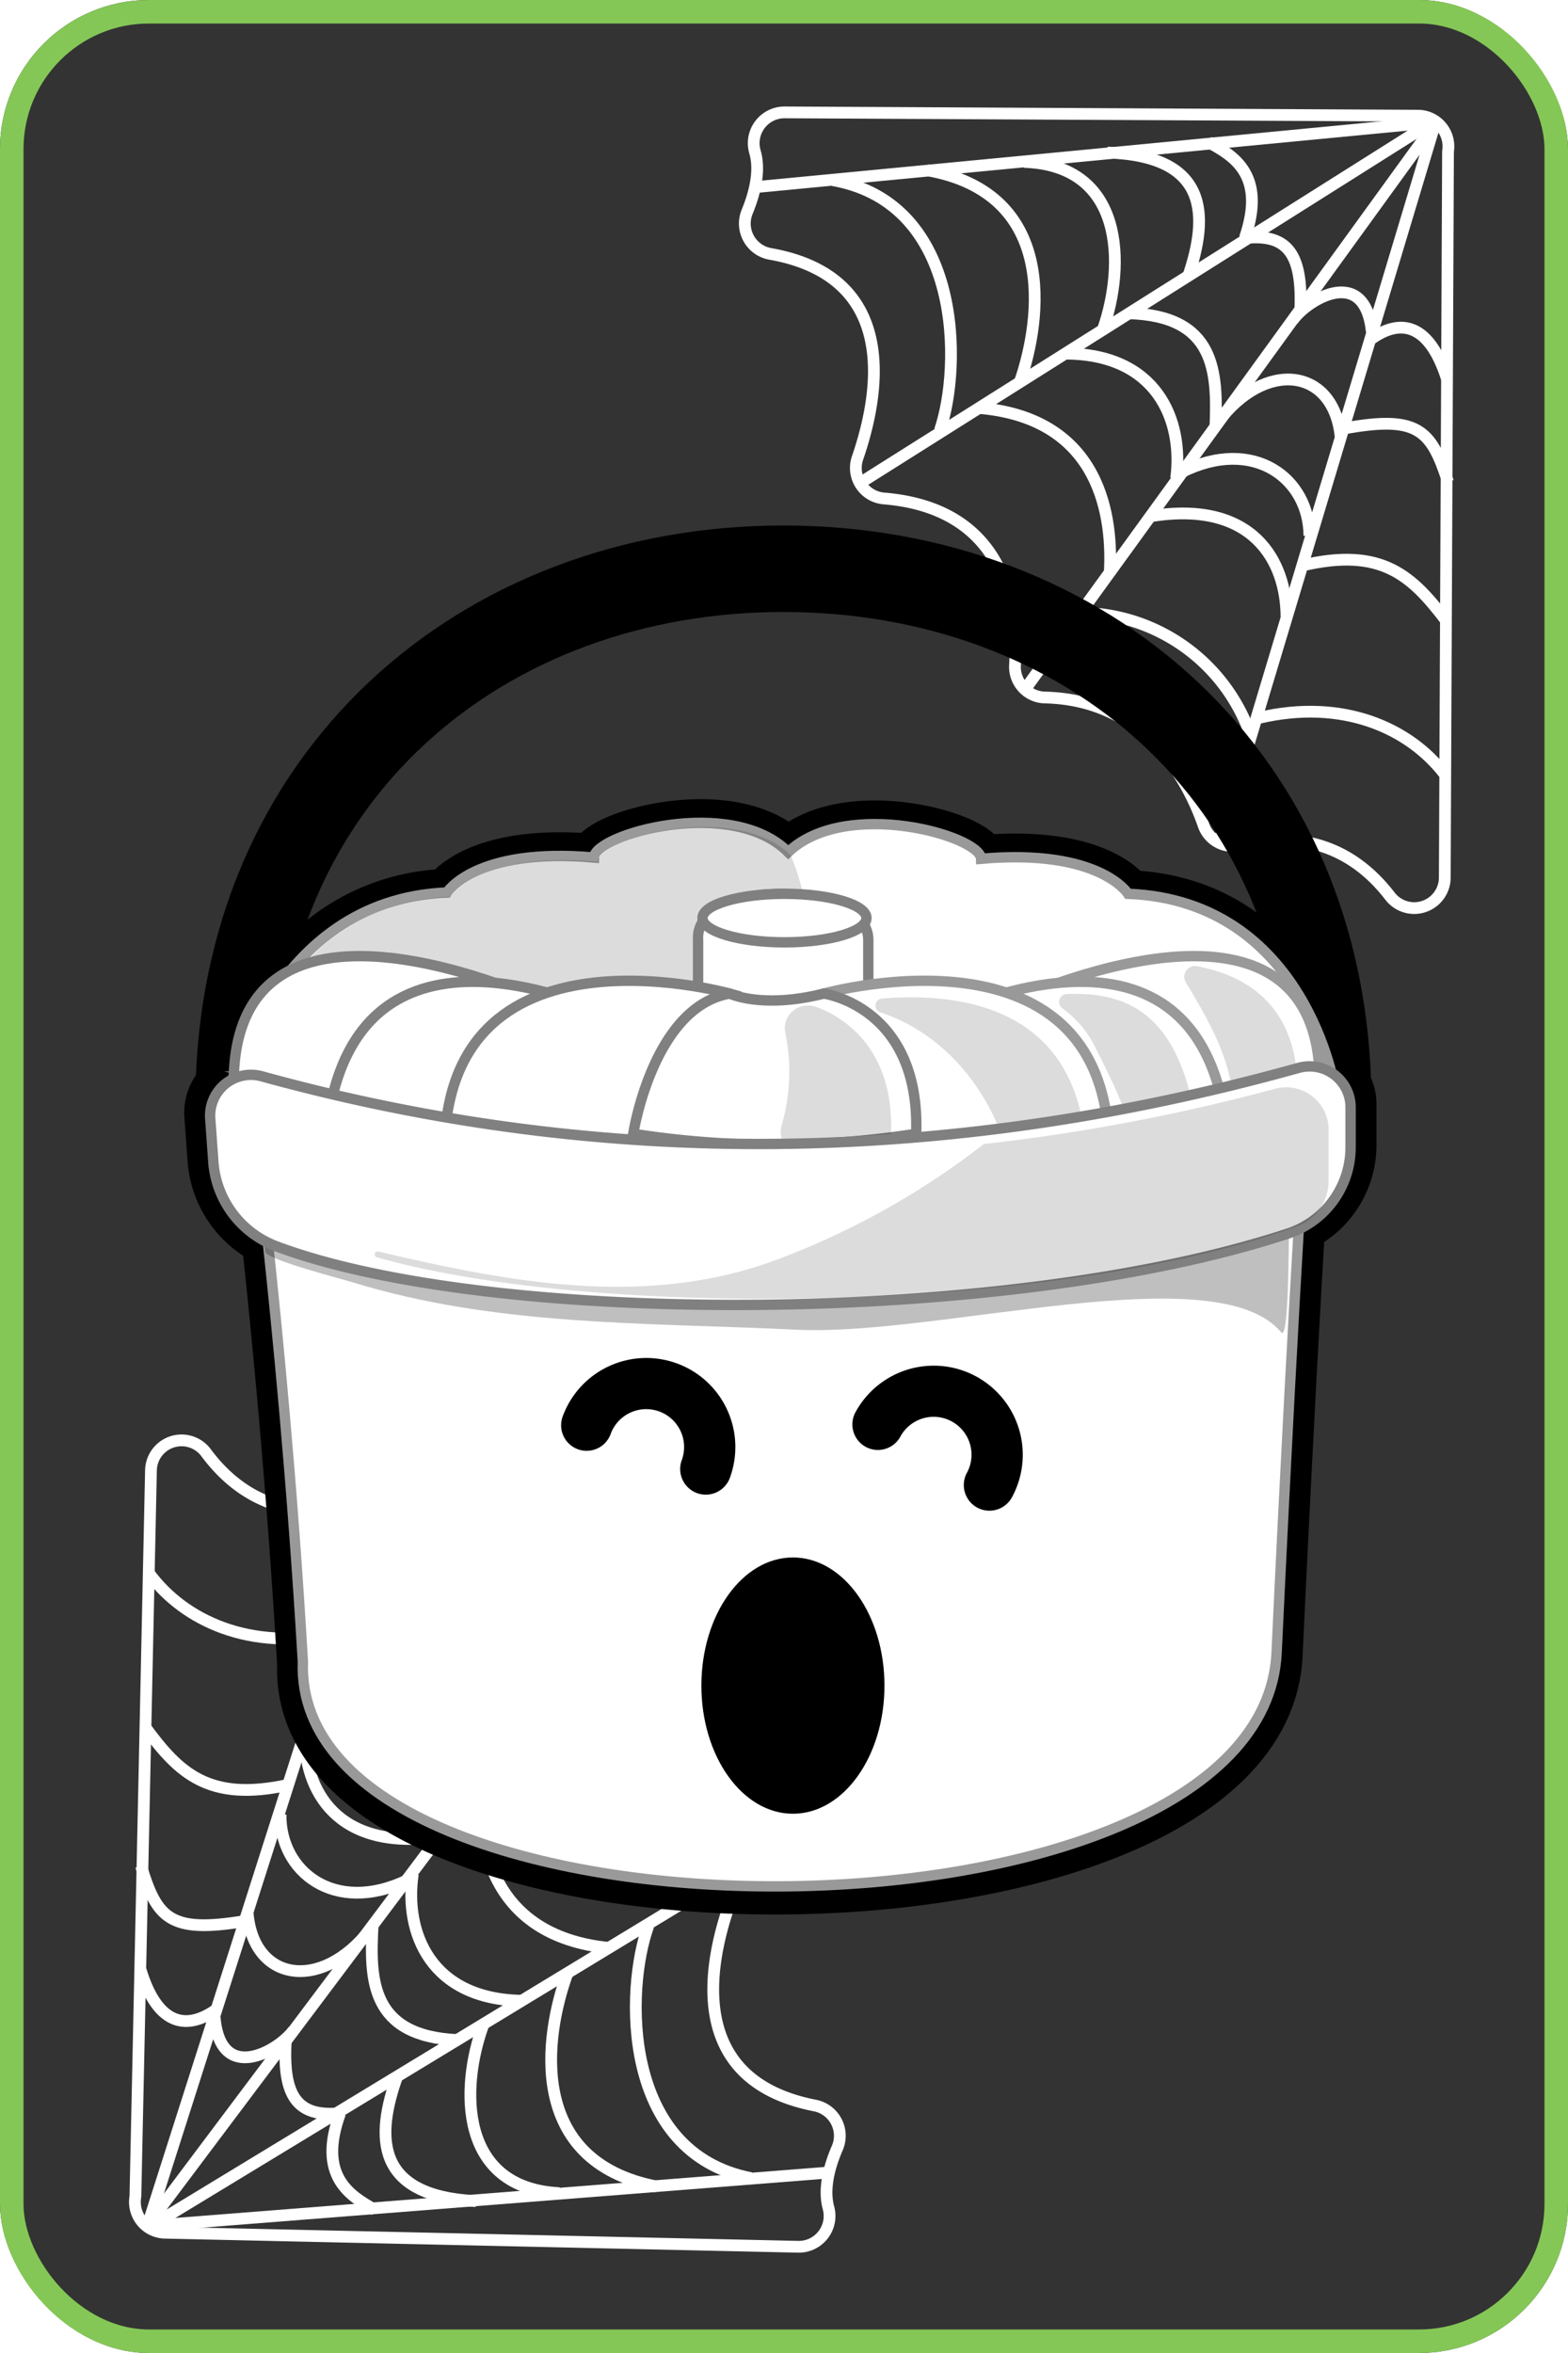 <svg xmlns="http://www.w3.org/2000/svg" xmlns:xlink="http://www.w3.org/1999/xlink" width="200" height="300" viewBox="0 0 200 300">
  <defs>
    <clipPath id="clip-boo">
      <rect width="200" height="300"/>
    </clipPath>
  </defs>
  <g id="boo" clip-path="url(#clip-boo)">
    <g id="Rectangle_9" data-name="Rectangle 9" fill="#333" stroke="#84c756" stroke-width="3">
      <rect width="200" height="300" rx="19" stroke="none"/>
      <rect x="1.5" y="1.5" width="197" height="297" rx="17.5" fill="none"/>
    </g>
    <g id="Artwork_16" data-name="Artwork 16" transform="matrix(-1, -0.017, 0.017, -1, 62.872, 235.055)" style="mix-blend-mode: overlay;isolation: isolate">
      <g id="Group_94" data-name="Group 94" transform="translate(-44.872 -50.726)">
        <path id="Path_446" data-name="Path 446" d="M90.024,5.506,89.613,97.87a3.9,3.9,0,0,1-6.98,2.4c-3.914-5.1-9.966-8.727-19.252-6.523a3.8,3.8,0,0,1-2.742-.389,3.908,3.908,0,0,1-1.789-2.129c-1.97-5.654-7.339-16.026-20.278-16.3a3.909,3.909,0,0,1-3.778-4.164c.441-6.988-.918-19.9-16.692-21.21a3.9,3.9,0,0,1-3.4-5.146c2.78-8.067,5.52-23.081-11.1-26.034A3.929,3.929,0,0,1,.631,13C1.6,10.644,2.319,7.812,1.636,5.4A3.928,3.928,0,0,1,5.385.329l80.8.42a3.912,3.912,0,0,1,3.866,4.343h0A3.579,3.579,0,0,0,90.024,5.506Z" transform="translate(-0.329 -0.329)" fill="none" stroke="#fff" stroke-miterlimit="10" stroke-width="1.5"/>
        <path id="Path_447" data-name="Path 447" d="M60.639,93.355" transform="translate(-0.329 -0.329)" fill="none" stroke="#fff" stroke-miterlimit="10" stroke-width="1.5"/>
        <line id="Line_21" data-name="Line 21" x1="27.659" y2="92.031" transform="translate(60.528 0.946)" fill="none" stroke="#fff" stroke-miterlimit="10" stroke-width="1.5"/>
        <line id="Line_22" data-name="Line 22" x1="52.301" y2="72.166" transform="translate(35.886 1.198)" fill="none" stroke="#fff" stroke-miterlimit="10" stroke-width="1.5"/>
        <line id="Line_23" data-name="Line 23" x1="73.172" y2="46.141" transform="translate(14.764 1.072)" fill="none" stroke="#fff" stroke-miterlimit="10" stroke-width="1.5"/>
        <line id="Line_24" data-name="Line 24" x1="85.991" y2="8.224" transform="translate(1.689 1.272)" fill="none" stroke="#fff" stroke-miterlimit="10" stroke-width="1.5"/>
        <path id="Path_448" data-name="Path 448" d="M35.433,34.659c2.78-8.066,4.805-24-11.816-26.951" transform="translate(-0.329 -0.329)" fill="none" stroke="#fff" stroke-miterlimit="10" stroke-width="1.5"/>
        <path id="Path_449" data-name="Path 449" d="M56.833,21.391c2.78-8.067,2.6-15.518-10.247-15.94" transform="translate(-0.329 -0.329)" fill="none" stroke="#fff" stroke-miterlimit="10" stroke-width="1.5"/>
        <path id="Path_450" data-name="Path 450" d="M46.867,59.222c.442-6.987-.917-19.9-16.692-21.209" transform="translate(-0.329 -0.329)" fill="none" stroke="#fff" stroke-miterlimit="10" stroke-width="1.5"/>
        <path id="Path_451" data-name="Path 451" d="M60.354,40.5c.291-7.092.044-14.247-11.069-14.558" transform="translate(-0.329 -0.329)" fill="none" stroke="#fff" stroke-miterlimit="10" stroke-width="1.5"/>
        <path id="Path_452" data-name="Path 452" d="M64.774,79.534a23.207,23.207,0,0,0-21.508-15.4" transform="translate(-0.329 -0.329)" fill="none" stroke="#fff" stroke-miterlimit="10" stroke-width="1.5"/>
        <path id="Path_453" data-name="Path 453" d="M89.6,84.712c-4.527-5.9-13.023-9.72-23.764-7.17" transform="translate(-0.329 -0.329)" fill="none" stroke="#fff" stroke-miterlimit="10" stroke-width="1.5"/>
        <path id="Path_454" data-name="Path 454" d="M89.734,65.062c-4.3-5.6-8.123-9.379-18.317-6.959" transform="translate(-0.329 -0.329)" fill="none" stroke="#fff" stroke-miterlimit="10" stroke-width="1.5"/>
        <path id="Path_455" data-name="Path 455" d="M69.421,64.664c-.015-7.211-4.342-14.884-17.127-12.878" transform="translate(-0.329 -0.329)" fill="none" stroke="#fff" stroke-miterlimit="10" stroke-width="1.5"/>
        <path id="Path_456" data-name="Path 456" d="M90.017,47.428c-2.141-6.662-3.867-8.52-13.294-6.794" transform="translate(-0.329 -0.329)" fill="none" stroke="#fff" stroke-miterlimit="10" stroke-width="1.5"/>
        <path id="Path_457" data-name="Path 457" d="M76.32,41.608c-.924-8.675-9.554-9.87-15.661-1.771" transform="translate(-0.329 -0.329)" fill="none" stroke="#fff" stroke-miterlimit="10" stroke-width="1.5"/>
        <path id="Path_458" data-name="Path 458" d="M80.308,28.287c-.924-8.675-8.364-3.983-10.09-1.461" transform="translate(-0.329 -0.329)" fill="none" stroke="#fff" stroke-miterlimit="10" stroke-width="1.5"/>
        <path id="Path_459" data-name="Path 459" d="M89.853,34.2c-2.142-6.662-5.695-7.9-9.811-4.847" transform="translate(-0.329 -0.329)" fill="none" stroke="#fff" stroke-miterlimit="10" stroke-width="1.5"/>
        <path id="Path_460" data-name="Path 460" d="M71.187,25.468c.291-7.092-1.633-9.661-6.944-9.13" transform="translate(-0.329 -0.329)" fill="none" stroke="#fff" stroke-miterlimit="10" stroke-width="1.5"/>
        <path id="Path_461" data-name="Path 461" d="M64.111,16.338c2.78-8.067-1.461-10.489-4.647-12.215" transform="translate(-0.329 -0.329)" fill="none" stroke="#fff" stroke-miterlimit="10" stroke-width="1.5"/>
        <path id="Path_462" data-name="Path 462" d="M55.348,47.006c.978-7.48-2.512-15.938-14.215-15.916" transform="translate(-0.329 -0.329)" fill="none" stroke="#fff" stroke-miterlimit="10" stroke-width="1.5"/>
        <path id="Path_463" data-name="Path 463" d="M72.342,54.309c-.015-7.212-7.037-12.746-16.33-8.1" transform="translate(-0.329 -0.329)" fill="none" stroke="#fff" stroke-miterlimit="10" stroke-width="1.5"/>
        <path id="Path_464" data-name="Path 464" d="M25.21,40.9C27.99,32.832,28.2,11.928,11.575,8.976" transform="translate(-0.329 -0.329)" fill="none" stroke="#fff" stroke-miterlimit="10" stroke-width="1.5"/>
        <path id="Path_465" data-name="Path 465" d="M46.055,27.888c2.78-8.066,2.756-20.82-10.091-21.242" transform="translate(-0.329 -0.329)" fill="none" stroke="#fff" stroke-miterlimit="10" stroke-width="1.5"/>
      </g>
    </g>
    <g id="Artwork_16-2" data-name="Artwork 16" transform="translate(139.872 65.055)" style="mix-blend-mode: overlay;isolation: isolate">
      <g id="Group_102" data-name="Group 102" transform="translate(-44.872 -50.726)">
        <path id="Path_522" data-name="Path 522" d="M90.024,5.506,89.613,97.87a3.9,3.9,0,0,1-6.98,2.4c-3.914-5.1-9.966-8.727-19.252-6.523a3.8,3.8,0,0,1-2.742-.389,3.908,3.908,0,0,1-1.789-2.129c-1.97-5.654-7.339-16.026-20.278-16.3a3.909,3.909,0,0,1-3.778-4.164c.441-6.988-.918-19.9-16.692-21.21a3.9,3.9,0,0,1-3.4-5.146c2.78-8.067,5.52-23.081-11.1-26.034A3.929,3.929,0,0,1,.631,13C1.6,10.644,2.319,7.812,1.636,5.4A3.928,3.928,0,0,1,5.385.329l80.8.42a3.912,3.912,0,0,1,3.866,4.343h0A3.579,3.579,0,0,0,90.024,5.506Z" transform="translate(-0.329 -0.329)" fill="none" stroke="#fff" stroke-miterlimit="10" stroke-width="1.5"/>
        <path id="Path_523" data-name="Path 523" d="M60.639,93.355" transform="translate(-0.329 -0.329)" fill="none" stroke="#fff" stroke-miterlimit="10" stroke-width="1.5"/>
        <line id="Line_33" data-name="Line 33" x1="27.659" y2="92.031" transform="translate(60.528 0.946)" fill="none" stroke="#fff" stroke-miterlimit="10" stroke-width="1.5"/>
        <line id="Line_34" data-name="Line 34" x1="52.301" y2="72.166" transform="translate(35.886 1.198)" fill="none" stroke="#fff" stroke-miterlimit="10" stroke-width="1.5"/>
        <line id="Line_35" data-name="Line 35" x1="73.172" y2="46.141" transform="translate(14.764 1.072)" fill="none" stroke="#fff" stroke-miterlimit="10" stroke-width="1.5"/>
        <line id="Line_36" data-name="Line 36" x1="85.991" y2="8.224" transform="translate(1.689 1.272)" fill="none" stroke="#fff" stroke-miterlimit="10" stroke-width="1.5"/>
        <path id="Path_524" data-name="Path 524" d="M35.433,34.659c2.78-8.066,4.805-24-11.816-26.951" transform="translate(-0.329 -0.329)" fill="none" stroke="#fff" stroke-miterlimit="10" stroke-width="1.5"/>
        <path id="Path_525" data-name="Path 525" d="M56.833,21.391c2.78-8.067,2.6-15.518-10.247-15.94" transform="translate(-0.329 -0.329)" fill="none" stroke="#fff" stroke-miterlimit="10" stroke-width="1.5"/>
        <path id="Path_526" data-name="Path 526" d="M46.867,59.222c.442-6.987-.917-19.9-16.692-21.209" transform="translate(-0.329 -0.329)" fill="none" stroke="#fff" stroke-miterlimit="10" stroke-width="1.5"/>
        <path id="Path_527" data-name="Path 527" d="M60.354,40.5c.291-7.092.044-14.247-11.069-14.558" transform="translate(-0.329 -0.329)" fill="none" stroke="#fff" stroke-miterlimit="10" stroke-width="1.5"/>
        <path id="Path_528" data-name="Path 528" d="M64.774,79.534a23.207,23.207,0,0,0-21.508-15.4" transform="translate(-0.329 -0.329)" fill="none" stroke="#fff" stroke-miterlimit="10" stroke-width="1.5"/>
        <path id="Path_529" data-name="Path 529" d="M89.6,84.712c-4.527-5.9-13.023-9.72-23.764-7.17" transform="translate(-0.329 -0.329)" fill="none" stroke="#fff" stroke-miterlimit="10" stroke-width="1.5"/>
        <path id="Path_530" data-name="Path 530" d="M89.734,65.062c-4.3-5.6-8.123-9.379-18.317-6.959" transform="translate(-0.329 -0.329)" fill="none" stroke="#fff" stroke-miterlimit="10" stroke-width="1.5"/>
        <path id="Path_531" data-name="Path 531" d="M69.421,64.664c-.015-7.211-4.342-14.884-17.127-12.878" transform="translate(-0.329 -0.329)" fill="none" stroke="#fff" stroke-miterlimit="10" stroke-width="1.5"/>
        <path id="Path_532" data-name="Path 532" d="M90.017,47.428c-2.141-6.662-3.867-8.52-13.294-6.794" transform="translate(-0.329 -0.329)" fill="none" stroke="#fff" stroke-miterlimit="10" stroke-width="1.5"/>
        <path id="Path_533" data-name="Path 533" d="M76.32,41.608c-.924-8.675-9.554-9.87-15.661-1.771" transform="translate(-0.329 -0.329)" fill="none" stroke="#fff" stroke-miterlimit="10" stroke-width="1.5"/>
        <path id="Path_534" data-name="Path 534" d="M80.308,28.287c-.924-8.675-8.364-3.983-10.09-1.461" transform="translate(-0.329 -0.329)" fill="none" stroke="#fff" stroke-miterlimit="10" stroke-width="1.5"/>
        <path id="Path_535" data-name="Path 535" d="M89.853,34.2c-2.142-6.662-5.695-7.9-9.811-4.847" transform="translate(-0.329 -0.329)" fill="none" stroke="#fff" stroke-miterlimit="10" stroke-width="1.5"/>
        <path id="Path_536" data-name="Path 536" d="M71.187,25.468c.291-7.092-1.633-9.661-6.944-9.13" transform="translate(-0.329 -0.329)" fill="none" stroke="#fff" stroke-miterlimit="10" stroke-width="1.5"/>
        <path id="Path_537" data-name="Path 537" d="M64.111,16.338c2.78-8.067-1.461-10.489-4.647-12.215" transform="translate(-0.329 -0.329)" fill="none" stroke="#fff" stroke-miterlimit="10" stroke-width="1.5"/>
        <path id="Path_538" data-name="Path 538" d="M55.348,47.006c.978-7.48-2.512-15.938-14.215-15.916" transform="translate(-0.329 -0.329)" fill="none" stroke="#fff" stroke-miterlimit="10" stroke-width="1.5"/>
        <path id="Path_539" data-name="Path 539" d="M72.342,54.309c-.015-7.212-7.037-12.746-16.33-8.1" transform="translate(-0.329 -0.329)" fill="none" stroke="#fff" stroke-miterlimit="10" stroke-width="1.5"/>
        <path id="Path_540" data-name="Path 540" d="M25.21,40.9C27.99,32.832,28.2,11.928,11.575,8.976" transform="translate(-0.329 -0.329)" fill="none" stroke="#fff" stroke-miterlimit="10" stroke-width="1.5"/>
        <path id="Path_541" data-name="Path 541" d="M46.055,27.888c2.78-8.066,2.756-20.82-10.091-21.242" transform="translate(-0.329 -0.329)" fill="none" stroke="#fff" stroke-miterlimit="10" stroke-width="1.5"/>
      </g>
    </g>
    <g id="Artwork_13" data-name="Artwork 13" transform="translate(99.922 153.898)">
      <g id="Group_56" data-name="Group 56" transform="translate(-75 -86.898)">
        <g id="Layer_4" data-name="Layer 4">
          <path id="Path_179" data-name="Path 179" d="M166.07,30.779c35.579,0,64.451,23.907,64.745,62.091H241.07c-.294-44.275-33.757-73.119-75-73.119S91.364,48.6,91.07,92.871h10.255C101.619,54.686,130.491,30.779,166.07,30.779Z" transform="translate(-91.07 -19.752)"/>
        </g>
        <g id="Layer_3" data-name="Layer 3" transform="translate(1.872 37.907)">
          <g id="Group_55" data-name="Group 55">
            <path id="Path_180" data-name="Path 180" d="M244.179,259.745c-1.8-6.429-7.891-21.412-25.746-22.112,0,0-3.57-5.8-18.745-4.463-.07-2.912-17.257-7.845-24.605-.848-7.249-7.238-24.7-2.25-24.775.684-15.174-1.339-18.745,4.463-18.745,4.463a26.526,26.526,0,0,0-19.869,9.852c-4.13,2.029-7.036,6.066-7.314,13.282a5.069,5.069,0,0,0-3.038,4.98l.411,5.7a12.411,12.411,0,0,0,6.936,10.2,5,5,0,0,0,.025.591c1.047,9.692,3.12,30.369,4.465,53.476-1.4,38.368,122.339,38.368,124.2-1.163,1.223-25.988,2.245-44.187,2.8-53.606a7.236,7.236,0,0,0-.01-.985A11.526,11.526,0,0,0,246.8,269.44v-5.293A5.039,5.039,0,0,0,244.179,259.745Z" transform="translate(-101.325 -228.297)" stroke="#000" stroke-miterlimit="10" stroke-width="6.605"/>
            <path id="Path_181" data-name="Path 181" d="M228.344,236.068s-3.57-5.8-18.745-4.463c-.07-2.912-17.257-7.844-24.605-.848-7.249-7.238-24.7-2.25-24.775.684-15.174-1.339-18.745,4.463-18.745,4.463-22.762.893-28,26.284-28,26.284,20.069,23.326,50.268,19.4,71.058,19.583l.28-.28c21.045.055,49.569,3.253,69.939-20.422C254.754,261.069,251.106,236.96,228.344,236.068Z" transform="translate(-111.251 -227.018)" fill="#fff" stroke="#999" stroke-miterlimit="10" stroke-width="1.321"/>
            <path id="Path_182" data-name="Path 182" d="M218.228,233.492c-7.35-6.992-24.531-2.062-24.6.85C178.452,233,174.882,238.8,174.882,238.8c-10.168.4-16.836,5.687-21.1,11.416a25.214,25.214,0,0,0,18.865,8.864s3.573,5.8,18.747,4.456c.072,2.912,17.26,7.838,24.606.839.17.17.348.331.529.488C220.262,254.425,222.591,243.829,218.228,233.492Z" transform="translate(-144.181 -229.389)" opacity="0.14" style="mix-blend-mode: multiply;isolation: isolate"/>
            <path id="Path_183" data-name="Path 183" d="M141.489,486.438c1.047,9.692,3.12,30.369,4.465,53.475-1.4,38.368,122.339,38.368,124.2-1.163,1.223-25.988,2.245-44.187,2.8-53.607.23-3.893-2.675-6.916-5.7-5.917-16.416,5.428-60.558,22.487-121.893,2.894C143.216,481.434,141.192,483.688,141.489,486.438Z" transform="translate(-134.116 -432.943)" fill="#fff" stroke="#999" stroke-miterlimit="10" stroke-width="1.321"/>
            <path id="Path_184" data-name="Path 184" d="M463.325,291.674H441.613V282.55c-.581-8.1,21.828-7.641,21.712,0Z" transform="translate(-379.365 -267.57)" fill="#fff" stroke="gray" stroke-miterlimit="10" stroke-width="1.321"/>
            <ellipse id="Ellipse_4" data-name="Ellipse 4" cx="10.459" cy="3.094" rx="10.459" ry="3.094" transform="translate(62.808 9.049)" fill="#fff" stroke="gray" stroke-miterlimit="10" stroke-width="1.321"/>
            <g id="Group_53" data-name="Group 53" transform="translate(3.016 16.995)">
              <path id="Path_185" data-name="Path 185" d="M157.764,326s-42.421-20.088-39.858,12.884c2.934,4.008,15.647,5.178,26.092,7.006C144,345.891,145.388,330.49,157.764,326Z" transform="translate(-117.795 -319.941)" fill="#fff" stroke="gray" stroke-miterlimit="10" stroke-width="1.321"/>
              <path id="Path_186" data-name="Path 186" d="M220.674,342.8s-33.292-17.4-37.436,13.1c4.652,7.443,13.246,5.381,23.67,6.785C206.908,362.694,208.3,347.294,220.674,342.8Z" transform="translate(-171.269 -334.584)" fill="#fff" stroke="gray" stroke-miterlimit="10" stroke-width="1.321"/>
              <path id="Path_187" data-name="Path 187" d="M301.147,338.756s-38.609-10.8-36.283,23.146c10.465,3.767,20.26,6.053,26.98,1.543C291.843,363.445,289.983,346.471,301.147,338.756Z" transform="translate(-237.883 -333.98)" fill="#fff" stroke="gray" stroke-miterlimit="10" stroke-width="1.321"/>
            </g>
            <g id="Group_54" data-name="Group 54" transform="translate(78.284 16.995)">
              <path id="Path_188" data-name="Path 188" d="M656.7,326s42.421-20.088,39.858,12.884c-2.934,4.008-15.647,5.178-26.092,7.006C670.469,345.891,669.079,330.49,656.7,326Z" transform="translate(-633.409 -319.941)" fill="#fff" stroke="#999" stroke-miterlimit="10" stroke-width="1.321"/>
              <path id="Path_189" data-name="Path 189" d="M605.11,342.8s33.292-17.4,37.436,13.1c-4.652,7.443-13.246,5.381-23.67,6.785C618.876,362.694,617.486,347.294,605.11,342.8Z" transform="translate(-591.252 -334.584)" fill="#fff" stroke="#999" stroke-miterlimit="10" stroke-width="1.321"/>
              <path id="Path_190" data-name="Path 190" d="M529.339,338.756s38.609-10.8,36.283,23.146c-10.465,3.767-20.26,6.053-26.98,1.543C538.642,363.445,540.5,346.471,529.339,338.756Z" transform="translate(-529.339 -333.98)" fill="#fff" stroke="#999" stroke-miterlimit="10" stroke-width="1.321"/>
            </g>
            <path id="Path_191" data-name="Path 191" d="M408.756,346.054s4.136,1.987,12,0c0,0,12.345,1.65,11.786,17.876a117.048,117.048,0,0,1-36.089,0S398.953,347.761,408.756,346.054Z" transform="translate(-342.477 -324.283)" fill="#fff" stroke="gray" stroke-miterlimit="10" stroke-width="1.321"/>
            <path id="Path_192" data-name="Path 192" d="M549.668,611.423a11.357,11.357,0,1,1,19.959,10.845,3.269,3.269,0,1,1-5.745-3.122,4.831,4.831,0,0,0-8.49-4.613,3.257,3.257,0,1,1-5.724-3.11" transform="translate(-467.345 -536.275)"/>
            <path id="Path_193" data-name="Path 193" d="M346.338,607.557a11.357,11.357,0,1,1,21.336,7.794,3.269,3.269,0,1,1-6.141-2.243,4.831,4.831,0,0,0-9.076-3.315,3.257,3.257,0,1,1-6.119-2.235" transform="translate(-301.363 -531.865)"/>
            <ellipse id="Ellipse_5" data-name="Ellipse 5" cx="11.676" cy="16.337" rx="11.676" ry="16.337" transform="translate(62.668 93.665)"/>
            <path id="Path_194" data-name="Path 194" d="M262.2,450.018c-16.443,5.8-60.672,24.048-121.906,2.56-2.148-.754-4.183,1.675-3.9,4.653.174,1.826.377,4.019.6,6.516.09,1,9.856,3.5,11.072,3.88,18.372,5.67,37.571,5.14,56.747,6.069,18.025.874,53.5-9.578,61.76.33,1,1.2.93-11.4,1.007-12.723.1-1.8.2-3.426.284-4.857C268.111,452.236,265.221,448.952,262.2,450.018Z" transform="translate(-129.952 -409.067)" opacity="0.25" style="mix-blend-mode: multiply;isolation: isolate"/>
            <path id="Path_195" data-name="Path 195" d="M782.3,326.907a1.378,1.378,0,0,0-1.484,2.064c.02.03.038.06.055.09,3.455,5.723,5.822,10.123,6.121,16.264a1.4,1.4,0,0,0,1.631,1.278c2.98-.433,4.726-.075,5.922-1.111a1.333,1.333,0,0,0,.454-.918C795.759,332.961,789.575,328.3,782.3,326.907Z" transform="translate(-656.353 -308.616)" opacity="0.14" style="mix-blend-mode: multiply;isolation: isolate"/>
            <path id="Path_196" data-name="Path 196" d="M711,363.551c-2.068-14.475-8.582-17.615-16.626-17.259a1.009,1.009,0,0,0-.561,1.819,13.34,13.34,0,0,1,4.248,5.048c2.422,4.845,4.272,8.463,5.142,13.612a1.008,1.008,0,0,0,1.072.835c3.725-.295,4.329.155,6.579-3.37A1.013,1.013,0,0,0,711,363.551Z" transform="translate(-585.111 -324.457)" opacity="0.14" style="mix-blend-mode: multiply;isolation: isolate"/>
            <path id="Path_197" data-name="Path 197" d="M566.21,348.824a.909.909,0,0,0-.22,1.769c8.419,2.738,14.747,10.627,16.613,19.688.254,1.268.468,2.537.656,3.805a.912.912,0,0,0,1.155.744c2.345-.669,4.761-1.506,7.217-2.438a.913.913,0,0,0,.588-.819C592.937,350.218,577,347.944,566.21,348.824Z" transform="translate(-480.495 -326.42)" opacity="0.14" style="mix-blend-mode: multiply;isolation: isolate"/>
            <path id="Path_198" data-name="Path 198" d="M502.388,354.383l-.045.006a2.894,2.894,0,0,0-2.425,3.538,24.293,24.293,0,0,1-.5,11.759,2.879,2.879,0,0,0,2.71,3.62q4.2.108,8.491-.053a2.89,2.89,0,0,0,2.771-2.815c.335-11.529-7.207-15.085-9.631-15.928A2.932,2.932,0,0,0,502.388,354.383Z" transform="translate(-426.529 -331.064)" opacity="0.14" style="mix-blend-mode: multiply;isolation: isolate"/>
            <path id="Path_199" data-name="Path 199" d="M101.32,403.435l.411,5.7a12.45,12.45,0,0,0,8.136,10.731c27.428,10.217,92.957,10.132,128.822-1.627a11.586,11.586,0,0,0,8.092-10.946V402a5.232,5.232,0,0,0-6.727-4.891q-67.6,18.8-132.063,1.069A5.211,5.211,0,0,0,101.32,403.435Z" transform="translate(-101.307 -365.836)" fill="#fff" stroke="gray" stroke-miterlimit="10" stroke-width="1.321"/>
            <path id="Path_200" data-name="Path 200" d="M293.934,418.714a.408.408,0,0,0-.2.079,99.989,99.989,0,0,1-24.812,14.1c-17.215,6.984-35.01,3.6-52.293-.455a.38.38,0,1,0-.215.728c28.121,8,86.8,7.089,117.215-3.909a6.157,6.157,0,0,0,4.17-5.735v-6.834a5.42,5.42,0,0,0-6.96-4.972A249.779,249.779,0,0,1,293.934,418.714Z" transform="translate(-195.129 -377.771)" opacity="0.14" style="mix-blend-mode: multiply;isolation: isolate"/>
          </g>
        </g>
      </g>
    </g>
  </g>
</svg>

